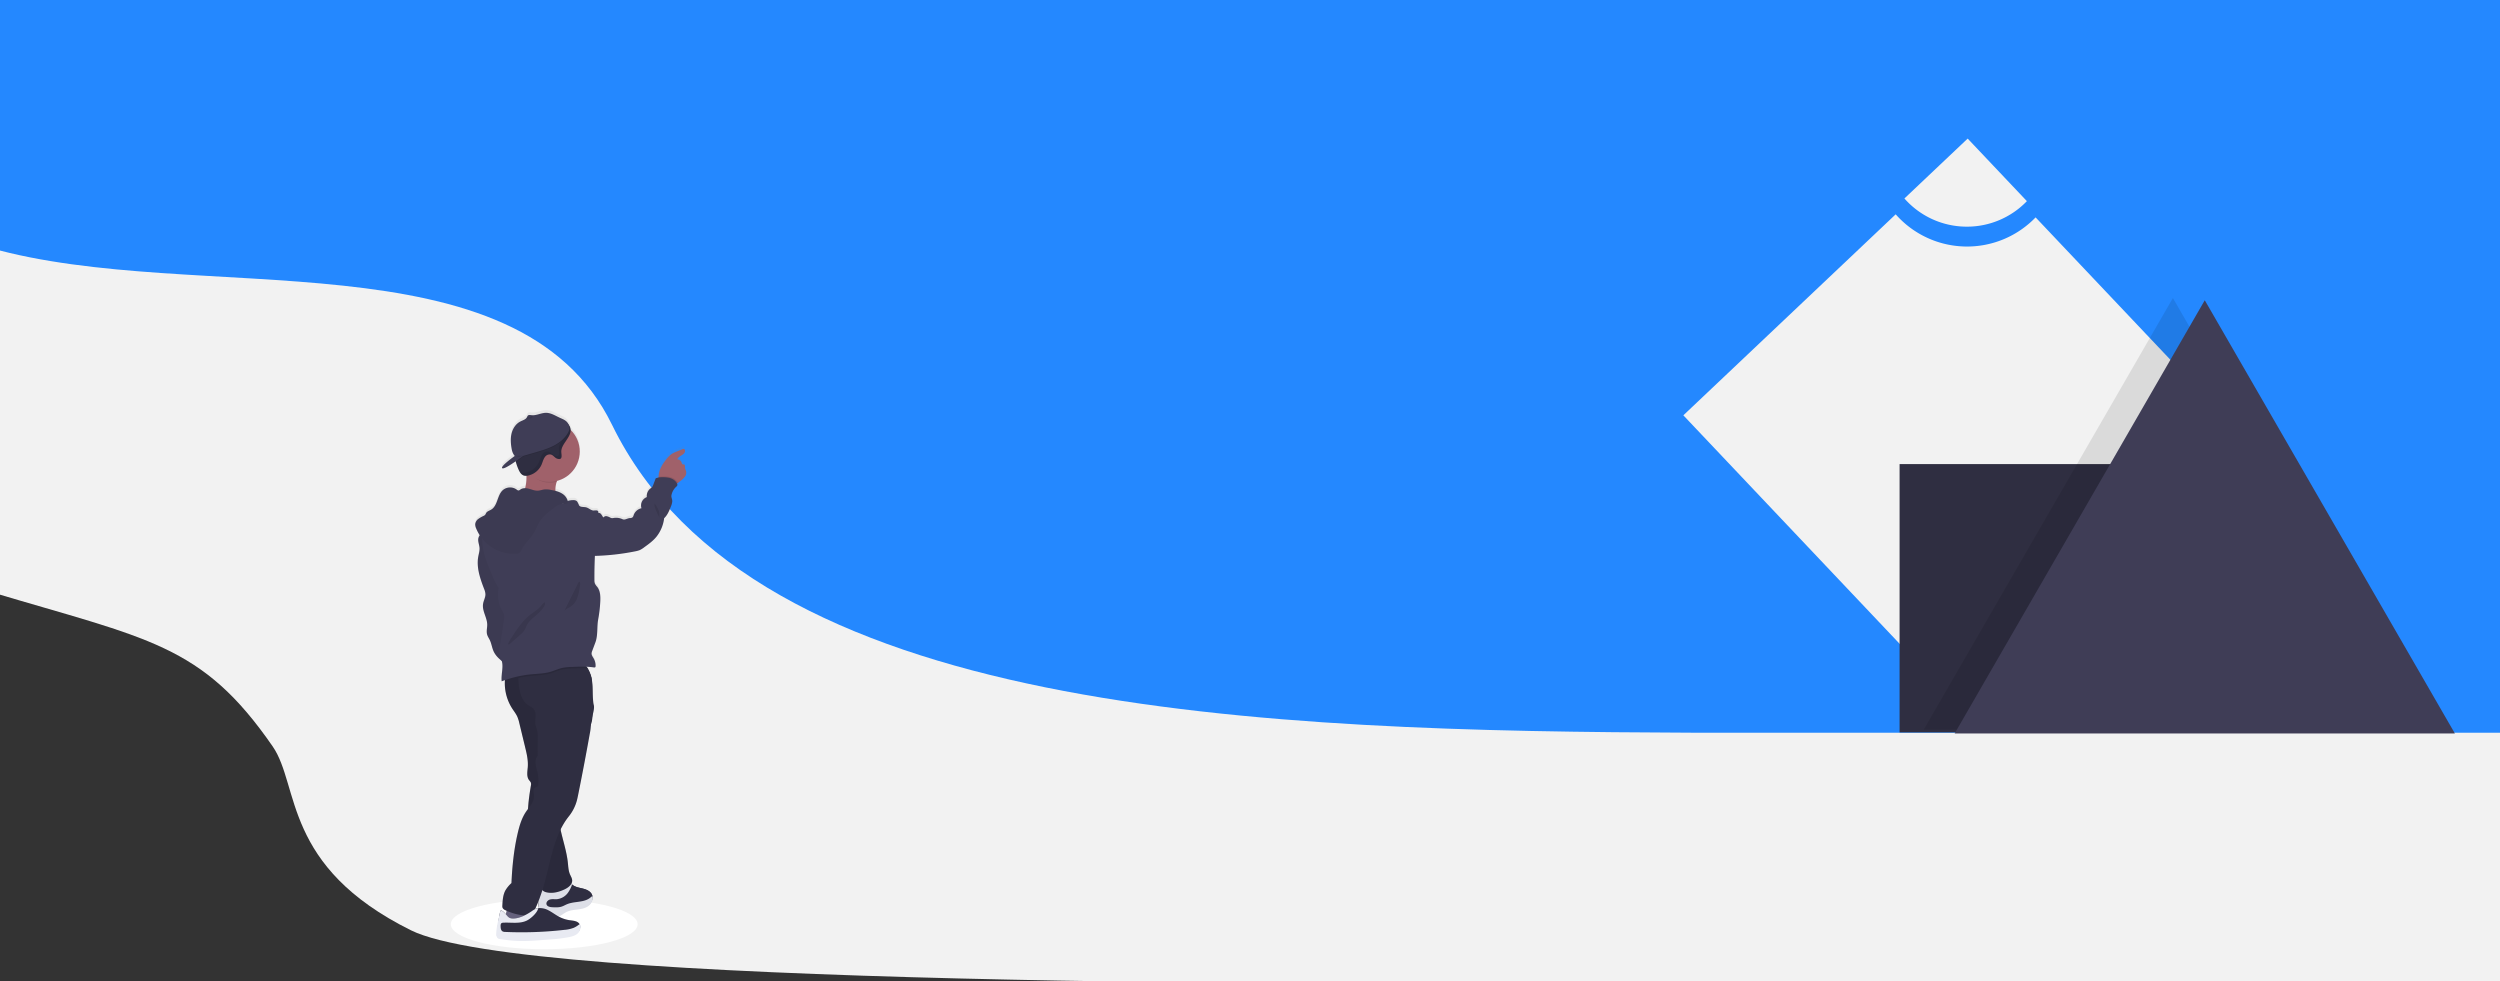 <?xml version="1.0" encoding="UTF-8" standalone="no"?>
<!-- Created with Inkscape (http://www.inkscape.org/) -->

<svg
   xmlns:dc="http://purl.org/dc/elements/1.1/"
   xmlns:cc="http://creativecommons.org/ns#"
   xmlns:rdf="http://www.w3.org/1999/02/22-rdf-syntax-ns#"
   xmlns:svg="http://www.w3.org/2000/svg"
   xmlns="http://www.w3.org/2000/svg"
   xmlns:xlink="http://www.w3.org/1999/xlink"
   xmlns:sodipodi="http://sodipodi.sourceforge.net/DTD/sodipodi-0.dtd"
   xmlns:inkscape="http://www.inkscape.org/namespaces/inkscape"
   width="435.115mm"
   height="170.773mm"
   viewBox="0 0 435.115 170.773"
   version="1.1"
   id="svg8"
   inkscape:version="0.92.4 (5da689c313, 2019-01-14)"
   sodipodi:docname="fundoNovoProduto2.svg">
  <rect x="0" y="0" width="435.115" height="170.773" fill="#333333" stroke="none"/>
  <defs
     id="defs2">
    <linearGradient
       gradientUnits="userSpaceOnUse"
       y2="277.87"
       x2="848.51"
       y1="309.8"
       x1="848.51"
       id="ba601b76-5571-4ce0-804a-19bf8cc9a6f6">
      <stop
         id="stop3713"
         stop-opacity="0.25"
         stop-color="gray"
         offset="0" />
      <stop
         id="stop3715"
         stop-opacity="0.12"
         stop-color="gray"
         offset="0.54" />
      <stop
         id="stop3717"
         stop-opacity="0.1"
         stop-color="gray"
         offset="1" />
    </linearGradient>
    <linearGradient
       xlink:href="#ba601b76-5571-4ce0-804a-19bf8cc9a6f6"
       y2="171.94"
       x2="839.07"
       y1="807.44"
       x1="839.07"
       id="c11e9009-8f69-4c13-bf2f-5e6c7aa88e08"
       gradientTransform="matrix(0.199,0,0,0.199,-200.79,12.003)" />
    <linearGradient
       gradientUnits="userSpaceOnUse"
       gradientTransform="matrix(0.185,0,0,0.185,-310.186,37.622)"
       y2="275.09"
       x2="1196.668"
       y1="772.147"
       x1="1196.668"
       id="e0a7c0b6-1905-489a-9c34-9e1ea499243e">
      <stop
         id="stop5189"
         stop-opacity="0.25"
         stop-color="gray"
         offset="0" />
      <stop
         id="stop5191"
         stop-opacity="0.12"
         stop-color="gray"
         offset="0.535" />
      <stop
         id="stop5193"
         stop-opacity="0.1"
         stop-color="gray"
         offset="1" />
    </linearGradient>
  </defs>
  <sodipodi:namedview
     id="base"
     pagecolor="#ffffff"
     bordercolor="#666666"
     borderopacity="1.0"
     inkscape:pageopacity="0.0"
     inkscape:pageshadow="2"
     inkscape:zoom="0.70710678"
     inkscape:cx="867.26695"
     inkscape:cy="233.03707"
     inkscape:document-units="mm"
     inkscape:current-layer="layer1"
     showgrid="false"
     fit-margin-top="0"
     fit-margin-left="0"
     fit-margin-right="0"
     fit-margin-bottom="0"
     inkscape:window-width="1920"
     inkscape:window-height="1018"
     inkscape:window-x="-8"
     inkscape:window-y="-8"
     inkscape:window-maximized="1" />
  <g
     inkscape:label="Camada 1"
     inkscape:groupmode="layer"
     id="layer1"
     transform="translate(189.285,-17.281)">
    <path
       style="opacity:1;fill:#f2f2f2;fill-opacity:1;stroke-width:0.465"
       d="M -191.097,60.397 H 248.015 V 188.753 H 105.711 c -63.388,-0.238 -203.615,0.297 -223.481,-9.564 -22.379,-11.109 -19.319,-25.136 -24.054,-31.993 -12.343,-17.875 -21.63,-18.666 -49.273,-26.951 z"
       id="rect4999-2"
       inkscape:connector-curvature="0"
       sodipodi:nodetypes="ccccsccc" />
    <path
       style="opacity:1;fill:#2488ff;fill-opacity:1;stroke-width:0.465"
       d="M -191.097,16.453 H 248.015 V 144.809 H 105.711 C 30.723,144.527 -58.042,141.882 -82.768,91.206 -99.231,57.466 -154.987,70.667 -191.097,60.397 Z"
       id="rect4999"
       inkscape:connector-curvature="0"
       sodipodi:nodetypes="ccccccc" />
    <path
       style="fill:#f2f2f2;stroke-width:0.158"
       inkscape:connector-curvature="0"
       d="m 165.004,55.115 a 16.563,16.563 0 0 1 -24.352,-0.532 l -36.957,34.982 51.969,54.903 49.536,-46.888 z"
       id="path4835" />
    <path
       style="fill:#f2f2f2;stroke-width:0.158"
       inkscape:connector-curvature="0"
       d="m 153.043,56.731 a 14.457,14.457 0 0 0 10.443,-4.442 L 153.181,41.402 142.17,51.824 a 14.464,14.464 0 0 0 10.872,4.907 z"
       id="path4837" />
    <rect
       style="fill:#2f2e41;stroke-width:0.158"
       x="141.331"
       y="98.054"
       width="41.809"
       height="46.7"
       id="rect4843" />
    <path
       style="opacity:0.1;stroke-width:0.158"
       inkscape:connector-curvature="0"
       d="m 196.53,82.372 a 26.063,26.063 0 0 1 -18.24,15.209 h 5.797 v 46.7 h -38.563 l 21.642,-37.485 4.959,-8.589 0.361,-0.626 16.413,-28.427 z"
       id="path4845" />
    <polygon
       style="fill:#3f3d56"
       points="1080.972,784.104 805.472,784.104 529.972,784.104 667.722,545.514 805.472,306.924 943.222,545.514 "
       id="polygon4847"
       transform="matrix(0.158,0,0,0.158,67.182,21.045)" />
    <ellipse
       style="fill:#ffffff;stroke-width:0.064;fill-opacity:1"
       cx="-94.568"
       cy="178.139"
       rx="16.259"
       ry="4.352"
       id="ellipse5004" />
    <path
       style="fill:url(#e0a7c0b6-1905-489a-9c34-9e1ea499243e);stroke-width:0.185"
       inkscape:connector-curvature="0"
       d="m -69.879,98.845 a 2.805,2.805 0 0 1 -0.194,-0.538 c -0.02,-0.214 0.062,-0.496 -0.126,-0.598 -0.106,-0.057 -0.253,-0.014 -0.346,-0.09 a 0.418,0.418 0 0 1 -0.102,-0.238 0.816,0.816 0 0 0 -0.758,-0.59 c 0.204,-0.54 0.932,-0.673 1.255,-1.149 0.162,-0.237 0.109,-0.675 -0.176,-0.677 a 0.511,0.511 0 0 0 -0.193,0.051 c -0.355,0.145 -0.708,0.292 -1.063,0.438 a 5.473,5.473 0 0 0 -0.602,0.278 c -0.584,0.332 -1.021,0.873 -1.414,1.422 a 6.114,6.114 0 0 0 -0.88,1.6 3.619,3.619 0 0 0 -0.187,1.095 q 0,0.056 0.003,0.111 c -0.173,0.029 -0.315,0.105 -0.497,0.142 q -0.206,0.545 -0.412,1.091 a 1.413,1.413 0 0 1 -0.269,0.497 2.528,2.528 0 0 1 -0.292,0.23 1.686,1.686 0 0 0 -0.58,1.47 1.582,1.582 0 0 0 -0.929,1.95 1.855,1.855 0 0 0 -1.358,1.202 0.901,0.901 0 0 1 -0.177,0.374 0.72,0.72 0 0 1 -0.474,0.147 c -0.465,0.029 -0.873,0.397 -1.294,0.198 a 2.619,2.619 0 0 0 -1.537,-0.216 1.151,1.151 0 0 1 -0.328,0.029 0.863,0.863 0 0 1 -0.269,-0.094 2.147,2.147 0 0 0 -0.61,-0.241 0.57,0.57 0 0 0 -0.579,0.225 c -0.148,-0.163 -0.236,-0.371 -0.37,-0.545 a 0.593,0.593 0 0 0 -0.562,-0.269 c 0.14,-0.126 -0.003,-0.376 -0.186,-0.421 a 2.365,2.365 0 0 0 -0.56,0.02 c -0.487,-0.003 -0.861,-0.447 -1.334,-0.564 -0.435,-0.107 -1.015,0.021 -1.238,-0.37 -0.071,-0.125 -0.092,-0.289 -0.193,-0.382 a 0.7,0.7 0 0 0 -0.141,-0.289 c -0.179,-0.203 -0.48,-0.232 -0.75,-0.224 a 3.049,3.049 0 0 0 -0.871,0.15 c -0.008,-0.035 -0.017,-0.072 -0.029,-0.112 a 2.213,2.213 0 0 0 -0.966,-1.186 4.048,4.048 0 0 0 -1.145,-0.465 c -0.002,-0.036 -0.006,-0.071 -0.006,-0.107 a 4.489,4.489 0 0 1 0.231,-1.482 c 0.017,-0.052 0.036,-0.104 0.054,-0.156 a 5.307,5.307 0 0 0 2.386,-8.902 1.512,1.512 0 0 0 -0.042,-0.319 1.553,1.553 0 0 0 -0.321,-0.621 c -0.242,-0.544 -0.622,-0.783 -1.106,-1.01 -0.139,-0.066 -0.287,-0.13 -0.443,-0.201 -0.772,-0.348 -1.518,-0.859 -2.395,-0.857 -0.8,0 -1.566,0.442 -2.356,0.425 l -0.06,-0.003 c -0.02,-7.01e-4 -0.04,-7.01e-4 -0.06,-0.003 -0.024,-0.001 -0.047,-0.004 -0.071,-0.007 -0.221,-0.027 -0.487,-0.078 -0.633,0.091 a 0.989,0.989 0 0 0 -0.112,0.218 0.451,0.451 0 0 1 -0.04,0.073 v 0 a 0.74,0.74 0 0 1 -0.101,0.137 v 0 c -0.255,0.281 -0.684,0.405 -1.037,0.588 -0.797,0.409 -1.321,1.242 -1.529,2.116 -0.209,0.876 -0.135,1.795 0.021,2.681 0.079,0.443 0.252,0.946 0.567,1.224 l 7e-5,0.001 -0.007,-0.006 c 0,0 -2.666,1.898 -2.18,2.167 0.265,0.146 1.369,-0.553 2.322,-1.221 0.01,0.041 0.019,0.081 0.029,0.122 a 8.938,8.938 0 0 0 0.436,1.246 c 0.203,0.478 0.487,0.993 0.983,1.135 a 1.119,1.119 0 0 0 0.338,0.039 c 0.029,-1.9e-4 0.059,-0.003 0.088,-0.005 a 7.814,7.814 0 0 1 -0.229,2.168 1.329,1.329 0 0 0 -0.816,0.226 0.654,0.654 0 0 1 -0.33,0.176 0.576,0.576 0 0 1 -0.341,-0.168 1.936,1.936 0 0 0 -2.422,0.128 c -0.966,0.91 -0.857,2.689 -1.989,3.38 -0.312,0.19 -0.711,0.291 -0.893,0.609 a 2.251,2.251 0 0 1 -0.154,0.293 0.789,0.789 0 0 1 -0.272,0.195 5.282,5.282 0 0 0 -0.933,0.539 1.343,1.343 0 0 0 -0.537,0.905 1.713,1.713 0 0 0 0.165,0.761 7.097,7.097 0 0 0 0.621,1.19 1.286,1.286 0 0 0 -0.251,0.588 c -0.081,0.561 0.188,1.113 0.218,1.68 0.026,0.495 -0.131,0.978 -0.22,1.466 -0.35,1.902 0.322,3.829 1.007,5.636 a 2.917,2.917 0 0 1 0.239,0.927 c 0.018,0.59 -0.32,1.131 -0.412,1.714 -0.195,1.225 0.704,2.377 0.723,3.618 0.009,0.571 -0.17,1.152 -0.028,1.705 0.095,0.369 0.324,0.686 0.487,1.03 0.288,0.61 0.365,1.302 0.64,1.919 a 4.601,4.601 0 0 0 1.421,1.692 c 0.346,1.095 -0.145,2.416 -0.005,3.581 0.188,-0.073 0.377,-0.142 0.568,-0.209 a 8.21,8.21 0 0 0 1.258,4.955 c 0.309,0.482 0.672,0.934 0.905,1.458 a 6.655,6.655 0 0 1 0.353,1.156 q 0.501,2.086 1.003,4.172 c 0.271,1.126 0.543,2.274 0.462,3.43 -0.057,0.805 -0.259,1.711 0.235,2.348 a 1.73,1.73 0 0 1 0.298,0.411 1.046,1.046 0 0 1 0.005,0.542 36.547,36.547 0 0 0 -0.495,4.067 c -0.112,0.151 -0.222,0.301 -0.325,0.451 -0.82,1.199 -1.214,2.634 -1.534,4.053 -0.621,2.775 -0.901,5.623 -1.029,8.465 a 5.626,5.626 0 0 0 -1.05,1.279 c -0.43,0.796 -0.485,1.734 -0.531,2.64 a 0.918,0.918 0 0 0 0.048,0.435 0.883,0.883 0 0 0 0.453,0.378 q 0.123,0.06 0.247,0.117 c -0.054,0.199 -0.101,0.403 -0.144,0.608 -0.314,-0.355 -0.876,-0.918 -0.972,-0.506 a 20.323,20.323 0 0 0 -0.511,4.19 0.462,0.462 0 0 0 0.05,0.264 0.457,0.457 0 0 0 0.329,0.16 23.167,23.167 0 0 0 4.152,0.361 c 1.128,-0.004 2.253,-0.091 3.376,-0.177 0.383,-0.03 0.767,-0.06 1.151,-0.088 a 25.392,25.392 0 0 0 3.524,-0.438 c 0.509,-0.111 1.034,-0.268 1.416,-0.626 0.38,-0.357 0.572,-0.967 0.308,-1.419 a 0.005,0.005 0 0 0 -10e-4,-0.004 c -0.322,-0.546 -1.071,-0.588 -1.698,-0.675 a 5.558,5.558 0 0 1 -1.779,-0.566 c -0.125,-0.065 -0.248,-0.136 -0.369,-0.208 0.032,-0.009 0.065,-0.016 0.096,-0.027 0.538,-0.181 0.966,-0.595 1.474,-0.847 0.589,-0.291 1.257,-0.355 1.908,-0.438 0.65,-0.084 1.321,-0.2 1.861,-0.57 0.506,-0.348 0.865,-0.98 0.748,-1.573 a 0.988,0.988 0 0 0 -0.031,-0.124 c -0.201,-0.645 -0.898,-0.987 -1.549,-1.157 -0.65,-0.17 -1.356,-0.255 -1.883,-0.675 -0.025,-0.02 -0.051,-0.041 -0.077,-0.063 -0.045,-0.037 -0.091,-0.074 -0.138,-0.11 a 1.121,1.121 0 0 0 0.154,-0.651 c -0.028,-0.358 -0.236,-0.673 -0.377,-1.003 -0.277,-0.648 -0.3,-1.371 -0.374,-2.072 -0.188,-1.76 -0.728,-3.46 -1.136,-5.182 q -0.069,-0.293 -0.133,-0.589 a 12.511,12.511 0 0 1 1.45,-2.322 7.567,7.567 0 0 0 1.389,-2.747 c 0.084,-0.307 0.146,-0.619 0.21,-0.931 q 1.087,-5.399 2.05,-10.823 a 9.082,9.082 0 0 0 0.182,-1.565 4.749,4.749 0 0 0 0.269,-1.481 c 0.187,-0.732 0.377,-1.5 0.224,-1.98 -0.108,-0.339 -0.163,-1.498 -0.221,-2.609 a 10.094,10.094 0 0 0 -0.109,-1.781 c -0.017,-0.101 -0.037,-0.201 -0.06,-0.302 a 1.285,1.285 0 0 0 -0.036,-0.148 5.154,5.154 0 0 0 -0.351,-0.969 4.687,4.687 0 0 0 -0.263,-0.541 2.42,2.42 0 0 0 -0.201,-0.294 11.968,11.968 0 0 1 1.24,0.114 c 0.101,0.015 0.224,0.023 0.285,-0.06 a 0.269,0.269 0 0 0 0.038,-0.15 2.543,2.543 0 0 0 -0.323,-1.348 c -0.159,-0.283 -0.381,-0.559 -0.374,-0.884 a 1.348,1.348 0 0 1 0.109,-0.439 q 0.277,-0.742 0.554,-1.484 c 0.467,-1.253 0.245,-2.709 0.488,-4.024 a 23.747,23.747 0 0 0 0.364,-3.113 c 0.045,-0.893 0.017,-1.86 -0.519,-2.573 a 2.958,2.958 0 0 1 -0.405,-0.566 1.727,1.727 0 0 1 -0.096,-0.677 q -0.014,-2.096 0.085,-4.19 a 41.113,41.113 0 0 0 6.991,-0.79 4.494,4.494 0 0 0 0.796,-0.214 4.187,4.187 0 0 0 0.804,-0.504 c 0.784,-0.566 1.579,-1.143 2.175,-1.907 a 6.429,6.429 0 0 0 1.289,-3.178 c 0.567,-0.525 0.868,-1.271 1.152,-1.992 a 3.054,3.054 0 0 0 0.263,-0.967 c 0.015,-0.343 -0.211,-0.702 -0.148,-1.039 a 2.749,2.749 0 0 1 0.836,-1.512 0.551,0.551 0 0 0 0.199,-0.266 0.43,0.43 0 0 0 -0.047,-0.259 c -0.005,-0.01 -0.011,-0.02 -0.016,-0.03 0.054,-0.034 0.108,-0.07 0.16,-0.107 0.186,-0.131 0.363,-0.277 0.536,-0.419 a 3.344,3.344 0 0 0 0.697,-0.706 1.147,1.147 0 0 0 0.183,-0.947 z m -25.588,76.454 c -0.047,0.003 -0.094,0.005 -0.141,0.012 a 1.834,1.834 0 0 0 -0.506,0.145 c -0.013,0.006 -0.025,0.013 -0.038,0.02 0.22,-0.476 0.426,-0.958 0.614,-1.449 0.022,-0.058 0.043,-0.116 0.065,-0.175 -0.008,0.109 -0.016,0.218 -0.024,0.327 a 4.004,4.004 0 0 0 0.03,1.119 z"
       id="path5254" />
    <path
       style="fill:#a0616a;stroke-width:0.185"
       inkscape:connector-curvature="0"
       d="m -92.622,102.609 c 0.02,0.775 0.282,1.525 0.323,2.298 -2.281,0.114 -4.531,-0.993 -6.79,-0.654 0.631,-0.409 0.969,-1.145 1.168,-1.87 a 7.754,7.754 0 0 0 0.223,-2.873 1.265,1.265 0 0 0 -0.028,-0.159 c -0.084,-0.379 -0.301,-0.915 -0.243,-1.213 0.077,-0.394 0.448,-0.316 0.783,-0.294 a 29.335,29.335 0 0 1 3.044,0.393 c 0.262,0.045 2.819,0.684 2.857,0.617 a 12.031,12.031 0 0 0 -1.107,2.28 4.445,4.445 0 0 0 -0.231,1.474 z"
       id="path5256" />
    <path
       style="fill:#a0616a;stroke-width:0.185"
       inkscape:connector-curvature="0"
       d="m -70.062,100.216 a 3.335,3.335 0 0 1 -0.697,0.702 c -0.173,0.142 -0.35,0.287 -0.536,0.417 a 2.3,2.3 0 0 1 -1.141,0.464 c -0.543,0.037 -1.697,-0.282 -2.034,-0.748 a 1.349,1.349 0 0 1 -0.194,-0.779 3.583,3.583 0 0 1 0.187,-1.09 6.072,6.072 0 0 1 0.88,-1.592 c 0.393,-0.546 0.83,-1.084 1.414,-1.414 a 5.487,5.487 0 0 1 0.602,-0.277 c 0.355,-0.145 0.708,-0.291 1.063,-0.436 a 0.513,0.513 0 0 1 0.193,-0.051 c 0.285,0.003 0.338,0.438 0.176,0.674 -0.323,0.474 -1.051,0.606 -1.255,1.143 a 0.815,0.815 0 0 1 0.758,0.587 0.415,0.415 0 0 0 0.102,0.237 c 0.094,0.075 0.24,0.033 0.346,0.089 0.189,0.101 0.106,0.382 0.126,0.594 a 2.781,2.781 0 0 0 0.194,0.535 1.136,1.136 0 0 1 -0.183,0.942 z"
       id="path5258" />
    <path
       style="fill:#65617d;stroke-width:0.185"
       inkscape:connector-curvature="0"
       d="m -101.507,177.877 c 0.176,-0.175 0.462,-0.146 0.708,-0.107 a 26.256,26.256 0 0 0 3.979,0.322 c 0.167,-0.815 -0.317,-1.607 -0.473,-2.423 a 2.186,2.186 0 0 0 -0.158,-0.613 c -0.188,-0.36 -0.611,-0.525 -1.008,-0.609 -0.717,-0.151 -1.838,-0.418 -2.238,0.307 -0.481,0.87 -0.634,2.155 -0.809,3.123 z"
       id="path5260" />
    <path
       style="fill:#3f3d56;stroke-width:0.185"
       inkscape:connector-curvature="0"
       d="m -86.929,174.8 c -0.54,0.369 -1.212,0.484 -1.861,0.567 -0.651,0.082 -1.319,0.146 -1.908,0.436 -0.508,0.251 -0.936,0.663 -1.474,0.843 a 3.071,3.071 0 0 1 -1.531,0.024 c -0.604,-0.113 -1.248,-0.333 -1.575,-0.855 -0.291,-0.464 -0.26,-1.053 -0.22,-1.599 q 0.07,-0.926 0.138,-1.854 a 0.883,0.883 0 0 1 0.115,-0.448 c 0.437,-0.637 1.5,0.267 2.068,0.265 0.901,-0.002 1.868,-0.489 2.518,-1.087 a 0.764,0.764 0 0 1 0.196,-0.148 c 0.257,-0.115 0.514,0.098 0.742,0.284 0.025,0.021 0.051,0.043 0.077,0.062 0.526,0.417 1.233,0.502 1.883,0.671 0.651,0.169 1.348,0.509 1.549,1.151 a 0.978,0.978 0 0 1 0.031,0.123 c 0.118,0.59 -0.241,1.219 -0.748,1.565 z"
       id="path5262" />
    <path
       style="fill:#2f2e41;stroke-width:0.185"
       inkscape:connector-curvature="0"
       d="m -86.929,174.8 c -0.54,0.369 -1.212,0.484 -1.861,0.567 -0.651,0.082 -1.319,0.146 -1.908,0.436 -0.508,0.251 -0.936,0.663 -1.474,0.843 a 3.071,3.071 0 0 1 -1.531,0.024 c -0.604,-0.113 -1.248,-0.333 -1.575,-0.855 -0.291,-0.464 -0.26,-1.053 -0.22,-1.599 q 0.07,-0.926 0.138,-1.854 a 0.883,0.883 0 0 1 0.115,-0.448 c 0.437,-0.637 1.5,0.267 2.068,0.265 0.901,-0.002 1.868,-0.489 2.518,-1.087 a 0.764,0.764 0 0 1 0.196,-0.148 c 0.257,-0.115 0.514,0.098 0.742,0.284 0.025,0.021 0.051,0.043 0.077,0.062 0.526,0.417 1.233,0.502 1.883,0.671 0.651,0.169 1.348,0.509 1.549,1.151 a 0.978,0.978 0 0 1 0.031,0.123 c 0.118,0.59 -0.241,1.219 -0.748,1.565 z"
       id="path5264" />
    <path
       style="fill:#e8eaf2;stroke-width:0.185"
       inkscape:connector-curvature="0"
       d="m -86.929,175.008 c -0.54,0.369 -1.212,0.484 -1.861,0.567 -0.651,0.082 -1.319,0.146 -1.908,0.436 -0.508,0.251 -0.936,0.663 -1.474,0.843 a 3.071,3.071 0 0 1 -1.531,0.024 2.527,2.527 0 0 1 -1.575,-1.063 c -0.291,-0.464 -0.26,-1.053 -0.22,-1.599 q 0.07,-0.926 0.138,-1.854 a 0.883,0.883 0 0 1 0.115,-0.448 c 0.437,-0.637 1.5,0.267 2.068,0.265 0.901,-0.002 1.868,-0.489 2.518,-1.087 a 0.764,0.764 0 0 1 0.196,-0.148 c 0.257,-0.115 0.514,0.098 0.742,0.284 a 5.329,5.329 0 0 1 -0.633,1.308 2.722,2.722 0 0 1 -1.985,1.241 c -0.403,0.03 -0.816,-0.05 -1.206,0.054 -0.389,0.104 -0.752,0.502 -0.614,0.881 0.135,0.369 0.611,0.45 1.004,0.471 0.55,0.03 1.115,0.057 1.637,-0.115 0.319,-0.106 0.611,-0.282 0.922,-0.411 1.321,-0.548 2.989,-0.241 4.08,-1.166 a 2.414,2.414 0 0 1 0.333,-0.255 c 0.286,0.598 -0.241,1.426 -0.748,1.772 z"
       id="path5266" />
    <path
       style="opacity:0.05;stroke-width:0.185"
       inkscape:connector-curvature="0"
       d="m -86.929,175.008 c -0.54,0.369 -1.212,0.484 -1.861,0.567 -0.651,0.082 -1.319,0.146 -1.908,0.436 -0.508,0.251 -0.936,0.663 -1.474,0.843 a 3.071,3.071 0 0 1 -1.531,0.024 2.527,2.527 0 0 1 -1.575,-1.063 c -0.291,-0.464 -0.26,-1.053 -0.22,-1.599 q 0.07,-0.926 0.138,-1.854 a 0.883,0.883 0 0 1 0.115,-0.448 c 0.437,-0.637 1.5,0.267 2.068,0.265 0.901,-0.002 1.868,-0.489 2.518,-1.087 a 0.764,0.764 0 0 1 0.196,-0.148 c 0.257,-0.115 0.514,0.098 0.742,0.284 a 5.329,5.329 0 0 1 -0.633,1.308 2.722,2.722 0 0 1 -1.985,1.241 c -0.403,0.03 -0.816,-0.05 -1.206,0.054 -0.389,0.104 -0.752,0.502 -0.614,0.881 0.135,0.369 0.611,0.45 1.004,0.471 0.55,0.03 1.115,0.057 1.637,-0.115 0.319,-0.106 0.611,-0.282 0.922,-0.411 1.321,-0.548 2.989,-0.241 4.08,-1.166 a 2.414,2.414 0 0 1 0.333,-0.255 c 0.286,0.598 -0.241,1.426 -0.748,1.772 z"
       id="path5268" />
    <path
       style="fill:#2f2e41;stroke-width:0.185"
       inkscape:connector-curvature="0"
       d="m -101.26,134.591 a 8.122,8.122 0 0 0 1.113,5.993 c 0.309,0.479 0.672,0.93 0.905,1.451 a 6.594,6.594 0 0 1 0.353,1.15 l 1.003,4.15 c 0.271,1.12 0.543,2.262 0.462,3.412 -0.057,0.801 -0.259,1.702 0.235,2.335 a 1.721,1.721 0 0 1 0.298,0.409 1.036,1.036 0 0 1 0.005,0.539 c -0.507,3.013 -0.883,6.163 0.033,9.078 0.83,2.642 0.878,5.569 1.584,8.247 0.087,0.332 0.187,0.681 0.439,0.915 a 1.438,1.438 0 0 0 0.658,0.313 c 1.041,0.248 2.139,-0.043 3.11,-0.492 0.682,-0.316 1.416,-0.87 1.358,-1.62 -0.028,-0.357 -0.236,-0.669 -0.377,-0.998 -0.277,-0.644 -0.3,-1.364 -0.374,-2.061 -0.188,-1.751 -0.728,-3.442 -1.136,-5.155 -0.408,-1.713 -0.685,-3.504 -0.34,-5.231 a 45.755,45.755 0 0 1 3.365,-10.352 1.248,1.248 0 0 1 0.308,-0.464 3.187,3.187 0 0 0 0.436,-0.298 1.316,1.316 0 0 0 0.2,-0.543 c 0.152,-0.547 0.603,-0.95 0.905,-1.43 0.763,-1.212 0.521,-2.766 0.493,-4.198 -0.028,-1.393 0.173,-2.798 -0.055,-4.172 -0.228,-1.374 -1.016,-2.779 -2.34,-3.209 -0.656,-0.213 -1.366,-0.165 -2.052,-0.097 -3.638,0.36 -7.173,1.021 -10.587,2.328 z"
       id="path5270" />
    <path
       style="opacity:0.1;stroke-width:0.185"
       inkscape:connector-curvature="0"
       d="m -101.26,134.591 a 8.122,8.122 0 0 0 1.113,5.993 c 0.309,0.479 0.672,0.93 0.905,1.451 a 6.594,6.594 0 0 1 0.353,1.15 l 1.003,4.15 c 0.271,1.12 0.543,2.262 0.462,3.412 -0.057,0.801 -0.259,1.702 0.235,2.335 a 1.721,1.721 0 0 1 0.298,0.409 1.036,1.036 0 0 1 0.005,0.539 c -0.507,3.013 -0.883,6.163 0.033,9.078 0.83,2.642 0.878,5.569 1.584,8.247 0.087,0.332 0.187,0.681 0.439,0.915 a 1.438,1.438 0 0 0 0.658,0.313 c 1.041,0.248 2.139,-0.043 3.11,-0.492 0.682,-0.316 1.416,-0.87 1.358,-1.62 -0.028,-0.357 -0.236,-0.669 -0.377,-0.998 -0.277,-0.644 -0.3,-1.364 -0.374,-2.061 -0.188,-1.751 -0.728,-3.442 -1.136,-5.155 -0.408,-1.713 -0.685,-3.504 -0.34,-5.231 a 45.755,45.755 0 0 1 3.365,-10.352 1.248,1.248 0 0 1 0.308,-0.464 3.187,3.187 0 0 0 0.436,-0.298 1.316,1.316 0 0 0 0.2,-0.543 c 0.152,-0.547 0.603,-0.95 0.905,-1.43 0.763,-1.212 0.521,-2.766 0.493,-4.198 -0.028,-1.393 0.173,-2.798 -0.055,-4.172 -0.228,-1.374 -1.016,-2.779 -2.34,-3.209 -0.656,-0.213 -1.366,-0.165 -2.052,-0.097 -3.638,0.36 -7.173,1.021 -10.587,2.328 z"
       id="path5272" />
    <path
       style="fill:#2f2e41;stroke-width:0.185"
       inkscape:connector-curvature="0"
       d="m -86.444,143.326 a 8.698,8.698 0 0 1 -0.183,1.61 q -0.962,5.394 -2.05,10.766 c -0.064,0.311 -0.126,0.621 -0.21,0.926 a 7.513,7.513 0 0 1 -1.389,2.732 c -3.023,3.768 -3.284,9.24 -4.924,13.784 -0.111,0.308 -0.221,0.616 -0.339,0.919 a 22.959,22.959 0 0 1 -1.012,2.257 0.645,0.645 0 0 1 -0.209,0.27 0.618,0.618 0 0 1 -0.329,0.064 9.607,9.607 0 0 1 -4.26,-0.969 0.882,0.882 0 0 1 -0.453,-0.376 0.909,0.909 0 0 1 -0.048,-0.433 c 0.045,-0.901 0.101,-1.834 0.531,-2.626 a 5.603,5.603 0 0 1 1.05,-1.273 c 0.128,-2.827 0.407,-5.66 1.029,-8.421 0.319,-1.412 0.714,-2.839 1.534,-4.032 0.604,-0.881 1.471,-1.751 1.365,-2.813 -0.047,-0.467 -0.243,-1.048 0.138,-1.322 0.166,-0.121 0.411,-0.136 0.523,-0.308 a 0.584,0.584 0 0 0 0.074,-0.264 6.515,6.515 0 0 0 -0.135,-2.18 11.5,11.5 0 0 1 -0.325,-1.421 c -0.048,-0.485 0.034,-1.01 0.357,-1.373 0.02,-0.97 -0.007,-1.978 0.013,-2.947 a 5.464,5.464 0 0 0 -0.136,-1.646 c -0.074,-0.254 -0.186,-0.497 -0.243,-0.756 -0.203,-0.932 0.304,-2.049 -0.299,-2.788 -0.251,-0.306 -0.638,-0.46 -0.968,-0.681 -0.657,-0.438 -1.088,-1.156 -1.328,-1.91 a 10.539,10.539 0 0 1 -0.376,-2.338 2.406,2.406 0 0 1 -0.006,-0.505 0.926,0.926 0 0 1 0.068,-0.253 c 0.187,-0.421 0.691,-0.584 1.139,-0.692 a 36.89,36.89 0 0 1 8.699,-1.017 c 1.084,-0.738 1.694,-0.474 2.154,0.308 a 8.078,8.078 0 0 1 0.613,1.497 c 0.21,0.634 0.223,4.184 0.427,4.821 0.265,0.829 -0.502,2.52 -0.492,3.389 z"
       id="path5274" />
    <path
       style="fill:#3f3d56;stroke-width:0.185"
       inkscape:connector-curvature="0"
       d="m -106.04,111.026 c -0.081,0.558 0.188,1.107 0.218,1.671 0.026,0.492 -0.131,0.973 -0.22,1.458 -0.35,1.892 0.322,3.808 1.007,5.607 a 2.889,2.889 0 0 1 0.239,0.922 c 0.018,0.587 -0.32,1.125 -0.412,1.705 -0.195,1.219 0.704,2.365 0.723,3.599 0.009,0.568 -0.17,1.146 -0.028,1.696 0.095,0.367 0.324,0.683 0.487,1.025 0.288,0.607 0.365,1.296 0.64,1.908 0.497,1.108 1.565,1.831 2.581,2.496 0.578,-0.193 1.203,-0.422 1.52,-0.942 a 2.333,2.333 0 0 0 0.265,-0.826 c 0.22,-1.262 0.212,-2.551 0.204,-3.832 a 23.629,23.629 0 0 0 -0.175,-3.298 c -0.205,-1.392 -0.657,-2.734 -0.981,-4.103 -0.409,-1.727 -0.618,-3.51 -1.254,-5.167 -0.559,-1.455 -1.43,-2.762 -2.347,-4.013 -0.35,-0.477 -0.626,-1.16 -1.305,-1.05 a 1.424,1.424 0 0 0 -1.161,1.144 z"
       id="path5276" />
    <path
       style="opacity:0.05;stroke-width:0.185"
       inkscape:connector-curvature="0"
       d="m -106.04,111.026 c -0.081,0.558 0.188,1.107 0.218,1.671 0.026,0.492 -0.131,0.973 -0.22,1.458 -0.35,1.892 0.322,3.808 1.007,5.607 a 2.889,2.889 0 0 1 0.239,0.922 c 0.018,0.587 -0.32,1.125 -0.412,1.705 -0.195,1.219 0.704,2.365 0.723,3.599 0.009,0.568 -0.17,1.146 -0.028,1.696 0.095,0.367 0.324,0.683 0.487,1.025 0.288,0.607 0.365,1.296 0.64,1.908 0.497,1.108 1.565,1.831 2.581,2.496 0.578,-0.193 1.203,-0.422 1.52,-0.942 a 2.333,2.333 0 0 0 0.265,-0.826 c 0.22,-1.262 0.212,-2.551 0.204,-3.832 a 23.629,23.629 0 0 0 -0.175,-3.298 c -0.205,-1.392 -0.657,-2.734 -0.981,-4.103 -0.409,-1.727 -0.618,-3.51 -1.254,-5.167 -0.559,-1.455 -1.43,-2.762 -2.347,-4.013 -0.35,-0.477 -0.626,-1.16 -1.305,-1.05 a 1.424,1.424 0 0 0 -1.161,1.144 z"
       id="path5278" />
    <path
       style="opacity:0.1;stroke-width:0.185"
       inkscape:connector-curvature="0"
       d="m -91.284,98.855 a 12.031,12.031 0 0 0 -1.107,2.28 5.248,5.248 0 0 1 -1.257,0.152 c -1.644,0 -2.809,-0.936 -3.775,-2.117 -0.084,-0.379 -0.604,-0.733 -0.546,-1.031 0.077,-0.394 0.448,-0.316 0.783,-0.294 a 29.335,29.335 0 0 1 3.044,0.393 c 0.262,0.045 2.819,0.684 2.857,0.617 z"
       id="path5280" />
    <circle
       style="fill:#a0616a;stroke-width:0.185"
       cx="-93.647"
       cy="95.876"
       r="5.268"
       id="circle5282" />
    <path
       style="opacity:0.1;stroke-width:0.185"
       inkscape:connector-curvature="0"
       d="m -86.991,133.619 c -0.912,-0.054 -1.83,-0.017 -2.745,0.02 a 9.268,9.268 0 0 0 -1.704,0.174 c -0.692,0.157 -1.339,0.472 -2.022,0.67 -1.092,0.318 -2.246,0.332 -3.378,0.444 a 19.114,19.114 0 0 0 -2.212,0.346 0.926,0.926 0 0 1 0.068,-0.253 c 0.187,-0.421 0.691,-0.584 1.139,-0.692 a 36.89,36.89 0 0 1 8.699,-1.017 c 1.084,-0.738 1.694,-0.474 2.154,0.308 z"
       id="path5284" />
    <path
       style="fill:#3f3d56;stroke-width:0.185"
       inkscape:connector-curvature="0"
       d="m -90.581,104.5 c -0.23,0.266 -0.538,0.559 -0.878,0.473 a 1.2,1.2 0 0 1 -0.342,-0.183 c -0.607,-0.391 -1.353,-0.483 -2.067,-0.591 a 30.501,30.501 0 0 1 -4.257,-0.957 4.342,4.342 0 0 0 -1.259,-0.256 c -0.893,0.005 -1.684,0.598 -2.244,1.294 -0.56,0.696 -0.956,1.51 -1.505,2.214 -0.391,0.502 -0.857,0.944 -1.222,1.465 -0.922,1.315 -1.121,3.03 -0.882,4.619 0.238,1.588 0.873,3.086 1.502,4.564 a 15.859,15.859 0 0 0 1.226,2.472 c -0.212,1.207 -0.1,2.587 0.474,3.67 0.187,0.353 0.416,0.696 0.478,1.091 a 2.73,2.73 0 0 1 -0.033,0.8 l -0.268,1.907 c -0.082,0.581 -0.163,1.162 -0.269,1.739 -0.194,1.056 -0.456,2.202 0.033,3.157 0.586,1.144 -0.029,2.611 0.124,3.887 a 19.553,19.553 0 0 1 5.133,-1.22 c 1.132,-0.111 2.285,-0.125 3.377,-0.443 0.682,-0.198 1.329,-0.513 2.022,-0.671 a 9.32,9.32 0 0 1 1.705,-0.174 c 1.262,-0.051 2.534,-0.101 3.783,0.085 0.101,0.015 0.224,0.023 0.285,-0.059 a 0.267,0.267 0 0 0 0.038,-0.149 2.519,2.519 0 0 0 -0.323,-1.341 c -0.159,-0.281 -0.381,-0.556 -0.375,-0.879 a 1.336,1.336 0 0 1 0.109,-0.437 l 0.554,-1.477 c 0.467,-1.247 0.245,-2.694 0.488,-4.003 a 23.505,23.505 0 0 0 0.364,-3.097 c 0.045,-0.888 0.017,-1.85 -0.519,-2.56 a 2.943,2.943 0 0 1 -0.405,-0.563 1.71,1.71 0 0 1 -0.096,-0.673 q -0.018,-2.666 0.146,-5.33 c -0.467,-0.839 -0.955,-1.698 -1.422,-2.537 -0.544,-0.977 -1.095,-1.974 -1.315,-3.07 -0.145,-0.726 -0.14,-1.473 -0.244,-2.206 a 0.963,0.963 0 0 0 -0.186,-0.515 c -0.178,-0.202 -0.48,-0.231 -0.75,-0.223 a 3.319,3.319 0 0 0 -0.977,0.18 z"
       id="path5286" />
    <path
       style="opacity:0.1;stroke-width:0.185"
       inkscape:connector-curvature="0"
       d="m -71.295,101.335 a 2.3,2.3 0 0 1 -1.141,0.464 c -0.543,0.037 -1.697,-0.282 -2.034,-0.748 a 1.349,1.349 0 0 1 -0.194,-0.779 0.947,0.947 0 0 1 0.227,-0.044 5.9,5.9 0 0 1 1.768,0.071 c 0.575,0.14 1.129,0.489 1.372,1.03 0.001,0.001 0.001,0.004 0.003,0.006 z"
       id="path5288" />
    <path
       style="fill:#3f3d56;stroke-width:0.185"
       inkscape:connector-curvature="0"
       d="m -88.822,112.728 c 0.321,0.4 0.655,0.811 1.11,1.047 0.523,0.272 1.14,0.278 1.729,0.265 a 41.32,41.32 0 0 0 7.226,-0.794 4.513,4.513 0 0 0 0.796,-0.213 4.191,4.191 0 0 0 0.804,-0.502 c 0.784,-0.563 1.579,-1.137 2.175,-1.897 a 6.377,6.377 0 0 0 1.289,-3.161 c 0.567,-0.522 0.868,-1.265 1.152,-1.981 a 3.026,3.026 0 0 0 0.263,-0.962 c 0.015,-0.341 -0.211,-0.698 -0.148,-1.033 a 2.731,2.731 0 0 1 0.836,-1.504 0.548,0.548 0 0 0 0.199,-0.264 0.426,0.426 0 0 0 -0.047,-0.258 c -0.243,-0.54 -0.797,-0.889 -1.372,-1.03 a 5.89,5.89 0 0 0 -1.768,-0.07 4.133,4.133 0 0 0 -0.579,0.154 l -0.412,1.085 a 1.403,1.403 0 0 1 -0.269,0.495 2.526,2.526 0 0 1 -0.292,0.229 1.673,1.673 0 0 0 -0.58,1.462 1.571,1.571 0 0 0 -0.929,1.939 1.851,1.851 0 0 0 -1.358,1.196 0.894,0.894 0 0 1 -0.177,0.372 0.722,0.722 0 0 1 -0.474,0.146 c -0.466,0.029 -0.873,0.395 -1.294,0.197 a 2.632,2.632 0 0 0 -1.537,-0.215 1.157,1.157 0 0 1 -0.328,0.029 0.866,0.866 0 0 1 -0.269,-0.094 2.153,2.153 0 0 0 -0.61,-0.24 0.571,0.571 0 0 0 -0.579,0.224 c -0.148,-0.162 -0.236,-0.369 -0.37,-0.543 a 0.594,0.594 0 0 0 -0.562,-0.268 c 0.14,-0.125 -0.004,-0.374 -0.186,-0.419 a 2.378,2.378 0 0 0 -0.56,0.02 c -0.487,-0.003 -0.861,-0.445 -1.334,-0.561 -0.435,-0.106 -1.015,0.021 -1.238,-0.368 -0.079,-0.138 -0.095,-0.324 -0.229,-0.409 a 0.442,0.442 0 0 0 -0.294,-0.034 2.873,2.873 0 0 0 -0.889,0.27 c -0.456,1.784 -0.217,3.637 0.131,5.446 a 4.805,4.805 0 0 0 0.979,2.245 z"
       id="path5290" />
    <path
       style="opacity:0.1;stroke-width:0.185"
       inkscape:connector-curvature="0"
       d="m -88.835,119.122 -2.268,4.574 c 0.245,-0.424 0.762,-0.588 1.17,-0.859 a 3.101,3.101 0 0 0 1.119,-1.504 9.24,9.24 0 0 0 0.428,-1.853 c 0.046,-0.29 0.142,-0.697 0.002,-0.96 -0.261,0.054 -0.345,0.386 -0.452,0.601 z"
       id="path5292" />
    <path
       style="opacity:0.1;stroke-width:0.185"
       inkscape:connector-curvature="0"
       d="m -95.363,123.005 c -0.512,0.507 -1.139,0.879 -1.702,1.328 -1.315,1.048 -2.254,2.485 -3.169,3.896 a 6.125,6.125 0 0 0 -0.648,1.18 c 0.107,0.092 0.268,-0.003 0.374,-0.097 l 1.781,-1.566 a 4.015,4.015 0 0 0 0.594,-0.601 c 0.309,-0.416 0.446,-0.937 0.727,-1.373 a 5.38,5.38 0 0 1 1.083,-1.103 c 0.409,-0.351 2.289,-1.941 1.831,-2.558 -0.331,0.167 -0.601,0.625 -0.871,0.893 z"
       id="path5294" />
    <path
       style="fill:#3f3d56;stroke-width:0.185"
       inkscape:connector-curvature="0"
       d="m -91.471,103.178 c -0.565,-0.352 -1.23,-0.501 -1.885,-0.621 a 3.972,3.972 0 0 0 -1.2,-0.086 c -0.371,0.046 -0.727,0.189 -1.1,0.21 -0.524,0.029 -1.026,-0.183 -1.532,-0.322 -0.506,-0.138 -1.09,-0.191 -1.516,0.115 a 0.655,0.655 0 0 1 -0.33,0.175 0.577,0.577 0 0 1 -0.341,-0.167 1.944,1.944 0 0 0 -2.422,0.128 c -0.966,0.906 -0.857,2.675 -1.989,3.362 -0.312,0.189 -0.711,0.289 -0.893,0.606 a 2.238,2.238 0 0 1 -0.154,0.291 0.789,0.789 0 0 1 -0.272,0.194 5.288,5.288 0 0 0 -0.933,0.536 1.334,1.334 0 0 0 -0.537,0.9 1.696,1.696 0 0 0 0.165,0.757 7.103,7.103 0 0 0 6.903,4.414 1.093,1.093 0 0 0 0.723,-0.226 1.365,1.365 0 0 0 0.253,-0.417 c 0.532,-1.116 1.532,-1.939 2.166,-3 0.378,-0.632 0.621,-1.339 1.015,-1.962 0.597,-0.944 1.505,-1.641 2.393,-2.318 0.501,-0.382 1.059,-0.782 1.688,-0.755 0.561,0.024 0.969,0.054 0.763,-0.634 a 2.204,2.204 0 0 0 -0.966,-1.18 z"
       id="path5296" />
    <path
       style="opacity:0.05;stroke-width:0.185"
       inkscape:connector-curvature="0"
       d="m -91.471,103.178 c -0.565,-0.352 -1.23,-0.501 -1.885,-0.621 a 3.972,3.972 0 0 0 -1.2,-0.086 c -0.371,0.046 -0.727,0.189 -1.1,0.21 -0.524,0.029 -1.026,-0.183 -1.532,-0.322 -0.506,-0.138 -1.09,-0.191 -1.516,0.115 a 0.655,0.655 0 0 1 -0.33,0.175 0.577,0.577 0 0 1 -0.341,-0.167 1.944,1.944 0 0 0 -2.422,0.128 c -0.966,0.906 -0.857,2.675 -1.989,3.362 -0.312,0.189 -0.711,0.289 -0.893,0.606 a 2.238,2.238 0 0 1 -0.154,0.291 0.789,0.789 0 0 1 -0.272,0.194 5.288,5.288 0 0 0 -0.933,0.536 1.334,1.334 0 0 0 -0.537,0.9 1.696,1.696 0 0 0 0.165,0.757 7.103,7.103 0 0 0 6.903,4.414 1.093,1.093 0 0 0 0.723,-0.226 1.365,1.365 0 0 0 0.253,-0.417 c 0.532,-1.116 1.532,-1.939 2.166,-3 0.378,-0.632 0.621,-1.339 1.015,-1.962 0.597,-0.944 1.505,-1.641 2.393,-2.318 0.501,-0.382 1.059,-0.782 1.688,-0.755 0.561,0.024 0.969,0.054 0.763,-0.634 a 2.204,2.204 0 0 0 -0.966,-1.18 z"
       id="path5298" />
    <path
       style="fill:#2f2e41;stroke-width:0.185"
       inkscape:connector-curvature="0"
       d="m -88.729,179.53 c -0.382,0.356 -0.907,0.512 -1.416,0.623 a 25.519,25.519 0 0 1 -3.524,0.436 c -0.383,0.028 -0.767,0.058 -1.151,0.088 -1.124,0.085 -2.249,0.172 -3.376,0.176 a 23.285,23.285 0 0 1 -4.152,-0.359 0.352,0.352 0 0 1 -0.379,-0.421 20.116,20.116 0 0 1 0.511,-4.168 c 0.131,-0.562 1.138,0.698 1.183,0.75 0.279,0.318 0.491,0.464 0.915,0.487 1.159,0.064 2.457,-0.641 3.378,-1.268 a 4.323,4.323 0 0 1 0.626,-0.387 1.842,1.842 0 0 1 0.506,-0.145 3.058,3.058 0 0 1 1.724,0.349 c 0.692,0.343 1.299,0.837 1.985,1.19 a 5.579,5.579 0 0 0 1.779,0.563 c 0.627,0.087 1.376,0.128 1.698,0.671 a 0.005,0.005 0 0 1 0.001,0.004 c 0.264,0.45 0.072,1.057 -0.308,1.412 z"
       id="path5300" />
    <path
       style="fill:#e8eaf2;stroke-width:0.185"
       inkscape:connector-curvature="0"
       d="m -88.729,179.738 c -0.382,0.356 -0.907,0.512 -1.416,0.623 a 25.519,25.519 0 0 1 -3.524,0.436 c -0.383,0.028 -0.767,0.058 -1.151,0.088 -1.124,0.085 -2.249,0.172 -3.376,0.176 a 23.285,23.285 0 0 1 -4.152,-0.359 0.458,0.458 0 0 1 -0.329,-0.159 1.841,1.841 0 0 1 -0.257,-0.47 c 0.024,-1.402 0.403,-2.802 0.718,-4.168 0.131,-0.562 1.138,0.698 1.183,0.75 0.279,0.318 0.491,0.464 0.915,0.487 1.159,0.064 2.457,-0.641 3.378,-1.268 a 4.323,4.323 0 0 1 0.626,-0.387 1.842,1.842 0 0 1 0.506,-0.145 c -0.149,0.834 -1.345,1.841 -1.962,2.148 -1.248,0.62 -2.732,0.311 -4.125,0.383 a 0.575,0.575 0 0 0 -0.292,0.071 c -0.167,0.111 -0.177,0.348 -0.172,0.548 0.011,0.332 0.054,0.722 0.342,0.891 a 0.986,0.986 0 0 0 0.462,0.097 65.407,65.407 0 0 0 10.287,-0.36 5.656,5.656 0 0 0 1.675,-0.373 4.336,4.336 0 0 0 0.972,-0.626 c 0.439,0.345 0.072,1.265 -0.308,1.619 z"
       id="path5302" />
    <path
       style="fill:#2f2e41;stroke-width:0.185"
       inkscape:connector-curvature="0"
       d="m -91.598,95.819 c -0.02,0.545 0.352,1.602 -0.667,1.307 -0.607,-0.176 -0.779,-0.895 -1.549,-0.735 -0.777,0.163 -0.948,1.109 -1.209,1.731 a 3.312,3.312 0 0 1 -2.4,1.939 1.445,1.445 0 0 1 -0.661,-10e-4 c -0.497,-0.142 -0.78,-0.654 -0.983,-1.129 a 8.86,8.86 0 0 1 -0.436,-1.24 5.236,5.236 0 0 1 -0.157,-0.909 v -0.001 a 4.045,4.045 0 0 1 -0.003,-0.628 c 0.092,-1.238 0.797,-2.368 1.7,-3.222 0.902,-0.854 1.999,-1.471 3.081,-2.08 a 4.499,4.499 0 0 1 1.136,-0.506 3.824,3.824 0 0 1 1.2,-0.05 4.189,4.189 0 0 1 1.526,0.359 2.15,2.15 0 0 1 0.538,0.377 1.616,1.616 0 0 1 0.465,0.777 c 0.196,0.8 -0.315,1.521 -0.729,2.154 -0.369,0.562 -0.826,1.158 -0.853,1.858 z"
       id="path5304" />
    <path
       style="opacity:0.1;stroke-width:0.185"
       inkscape:connector-curvature="0"
       d="m -74.455,107.511 c -0.218,-0.549 -1.133,-2.066 -0.868,-2.588 a 6.832,6.832 0 0 1 0.696,1.245 c 0.173,0.424 0.032,0.994 0.172,1.343 z"
       id="path5306" />
    <path
       style="opacity:0.1;stroke-width:0.185"
       inkscape:connector-curvature="0"
       d="m -90.722,93.961 c 0.415,-0.633 0.926,-1.354 0.73,-2.154 a 1.679,1.679 0 0 0 -0.592,-0.887 1.468,1.468 0 0 1 0.15,0.374 c 0.196,0.8 -0.315,1.521 -0.73,2.154 -0.368,0.562 -0.825,1.158 -0.852,1.859 -0.02,0.544 0.352,1.602 -0.668,1.307 -0.607,-0.176 -0.778,-0.895 -1.549,-0.735 -0.778,0.162 -0.947,1.109 -1.208,1.731 a 3.315,3.315 0 0 1 -2.401,1.939 1.449,1.449 0 0 1 -0.661,-0.001 1.001,1.001 0 0 1 -0.311,-0.153 1.343,1.343 0 0 0 0.754,0.666 1.449,1.449 0 0 0 0.661,0.001 3.315,3.315 0 0 0 2.401,-1.939 c 0.261,-0.622 0.431,-1.568 1.208,-1.731 0.771,-0.161 0.942,0.559 1.549,0.735 1.02,0.295 0.647,-0.762 0.668,-1.307 0.026,-0.7 0.483,-1.297 0.852,-1.859 z"
       id="path5308" />
    <path
       style="opacity:0.1;stroke-width:0.185"
       inkscape:connector-curvature="0"
       d="m -90.497,92.878 a 4.643,4.643 0 0 1 -0.312,0.445 5.27,5.27 0 0 1 -0.721,0.746 5.996,5.996 0 0 1 -0.487,0.382 7.658,7.658 0 0 1 -0.983,0.587 c -0.996,0.502 -2.074,0.817 -3.147,1.128 q -1.051,0.306 -2.104,0.611 c -0.258,0.196 -0.731,0.548 -1.253,0.912 a 5.236,5.236 0 0 1 -0.157,-0.909 v -0.001 a 4.045,4.045 0 0 1 -0.003,-0.628 c 0.092,-1.238 0.797,-2.368 1.7,-3.222 0.902,-0.854 1.999,-1.471 3.081,-2.08 a 4.499,4.499 0 0 1 1.136,-0.506 3.824,3.824 0 0 1 1.2,-0.05 4.189,4.189 0 0 1 1.526,0.359 2.15,2.15 0 0 1 0.538,0.377 2.051,2.051 0 0 1 0.27,0.57 c 0.133,0.431 -0.05,0.895 -0.285,1.278 z"
       id="path5310" />
    <path
       style="fill:#3f3d56;stroke-width:0.185"
       inkscape:connector-curvature="0"
       d="m -90.497,92.737 a 4.643,4.643 0 0 1 -0.312,0.445 5.27,5.27 0 0 1 -0.721,0.746 5.997,5.997 0 0 1 -0.487,0.382 7.658,7.658 0 0 1 -0.983,0.587 c -0.996,0.502 -2.074,0.817 -3.147,1.128 q -1.051,0.306 -2.104,0.611 c -0.733,0.555 -3.191,2.375 -3.603,2.148 -0.487,-0.268 2.18,-2.156 2.18,-2.156 l 0.123,0.093 c -0.39,-0.245 -0.594,-0.814 -0.682,-1.307 -0.156,-0.881 -0.23,-1.796 -0.021,-2.667 0.209,-0.87 0.732,-1.698 1.529,-2.105 0.353,-0.182 0.782,-0.305 1.037,-0.584 a 0.736,0.736 0 0 0 0.101,-0.136 0.448,0.448 0 0 0 0.04,-0.072 0.982,0.982 0 0 1 0.112,-0.217 c 0.146,-0.169 0.411,-0.118 0.633,-0.091 0.024,0.003 0.047,0.006 0.071,0.007 a 1.115,1.115 0 0 0 0.119,0.006 c 0.79,0.017 1.556,-0.423 2.356,-0.423 0.877,-0.001 1.623,0.506 2.395,0.853 0.156,0.071 0.304,0.135 0.443,0.2 0.558,0.26 0.977,0.536 1.207,1.274 0.133,0.431 -0.05,0.895 -0.285,1.278 z"
       id="path5312" />
    <path
       style="opacity:0.1;stroke-width:0.185"
       inkscape:connector-curvature="0"
       d="m -96.612,89.555 a 0.36,0.36 0 0 1 -0.084,0.462 0.647,0.647 0 0 1 -0.332,0.118 2.235,2.235 0 0 1 -0.258,0.02 0.704,0.704 0 0 1 -0.342,-0.058 0.427,0.427 0 0 1 -0.06,-0.038 0.736,0.736 0 0 0 0.101,-0.136 c 0.02,0.016 0.04,0.011 0.119,0.006 a 1.806,1.806 0 0 0 0.426,-0.072 0.478,0.478 0 0 0 0.16,-0.077 0.491,0.491 0 0 0 0.15,-0.23 z"
       id="path5314" />
    <path
       style="opacity:0.1;stroke-width:0.185"
       inkscape:connector-curvature="0"
       d="m -99.621,96.608 a 0.973,0.973 0 0 0 0.364,0.135 1.173,1.173 0 0 0 0.971,-0.145"
       id="path5316" />
  </g>
</svg>
